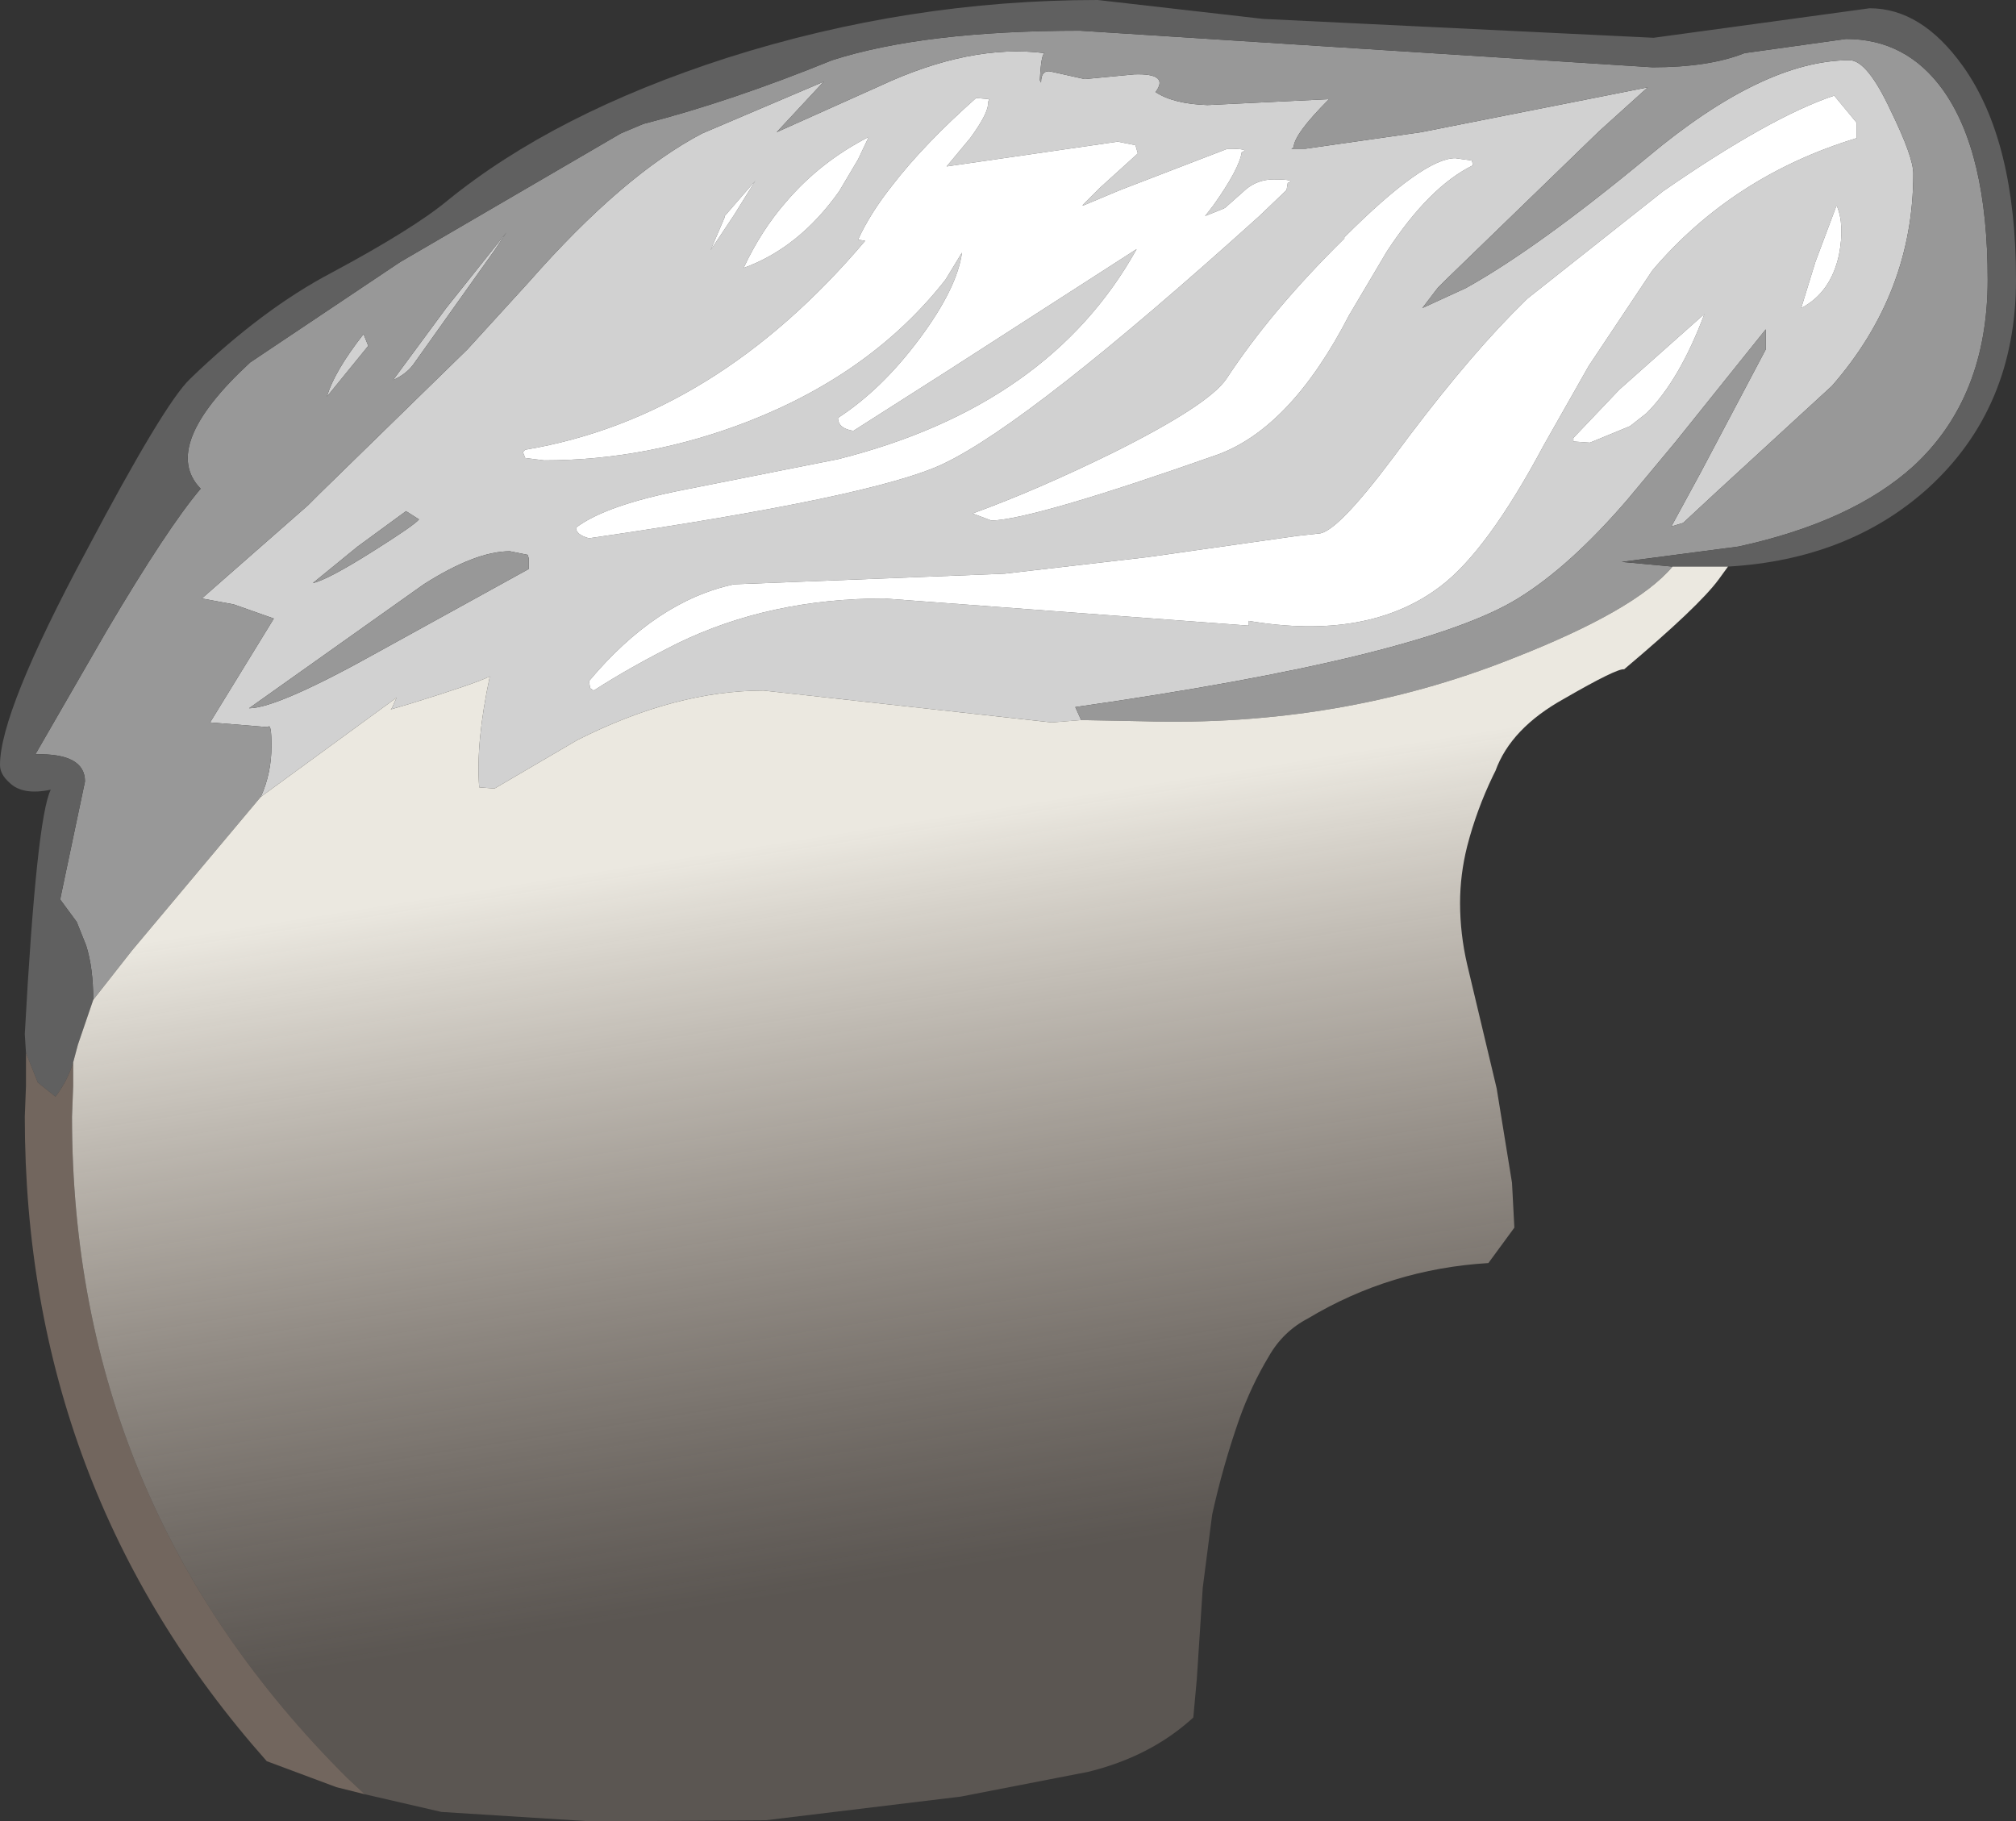 <?xml version="1.0" encoding="UTF-8" standalone="no"?>
<svg xmlns:ffdec="https://www.free-decompiler.com/flash" xmlns:xlink="http://www.w3.org/1999/xlink" ffdec:objectType="shape" height="77.15px" width="85.4px" xmlns="http://www.w3.org/2000/svg">
  <rect width="100%" height="100%" fill="#333333" stroke="none"/>
  <g transform="matrix(1.0, 0.0, 0.0, 1.0, 32.2, 48.75)">
    <path d="M-21.15 -15.0 Q-20.7 -16.0 -20.7 -17.15 -20.7 -18.15 -20.85 -17.95 L-23.3 -18.15 -20.6 -22.55 -22.3 -23.15 -23.65 -23.4 -19.15 -27.35 -18.65 -27.85 -12.4 -33.95 -9.8 -36.8 Q-5.8 -41.35 -2.45 -43.1 L2.6 -45.25 2.7 -45.3 0.7 -43.15 5.05 -45.1 Q8.9 -46.9 12.05 -46.5 11.9 -46.45 11.85 -45.35 L11.9 -45.25 Q11.9 -45.85 12.4 -45.7 L13.75 -45.4 15.85 -45.6 Q17.35 -45.65 16.75 -44.85 17.5 -44.35 18.95 -44.3 L24.1 -44.55 Q22.6 -43.05 22.6 -42.5 L22.5 -42.45 23.1 -42.45 28.0 -43.15 37.6 -45.05 35.55 -43.2 29.1 -36.95 28.7 -36.55 28.05 -35.7 29.9 -36.55 Q32.95 -38.25 37.6 -42.1 42.5 -46.2 46.15 -46.2 46.9 -46.2 47.9 -44.05 48.85 -42.1 48.85 -41.4 48.85 -36.35 45.4 -32.4 L40.5 -27.9 39.1 -26.6 38.6 -26.45 39.85 -28.75 42.6 -33.95 42.6 -34.8 38.75 -30.0 36.75 -27.6 Q34.3 -24.75 32.1 -23.4 28.05 -20.9 13.35 -18.8 L13.6 -18.25 12.35 -18.15 0.15 -19.5 Q-3.6 -19.5 -7.75 -17.4 L-11.25 -15.35 -11.9 -15.4 Q-12.05 -17.3 -11.45 -20.1 -12.05 -19.8 -14.8 -18.95 L-15.65 -18.7 -15.6 -18.75 -15.4 -19.2 -21.15 -15.0 M4.45 -38.55 Q-1.9 -31.05 -9.95 -29.7 L-10.05 -29.6 -9.95 -29.35 -9.15 -29.25 Q-4.75 -29.25 -0.5 -30.9 4.75 -32.95 7.85 -36.9 L8.55 -38.05 Q8.35 -36.55 6.75 -34.4 5.15 -32.25 3.3 -31.05 3.3 -30.6 3.95 -30.5 L7.95 -33.05 15.95 -38.2 Q12.25 -31.55 3.3 -29.3 L-3.25 -28.0 Q-6.55 -27.35 -7.8 -26.4 -7.8 -26.1 -7.25 -25.95 4.8 -27.7 7.75 -29.1 11.45 -30.85 21.15 -39.6 L22.3 -40.7 22.35 -41.0 Q22.75 -41.15 21.75 -41.15 21.1 -41.15 20.6 -40.75 L19.7 -39.95 19.6 -39.9 18.85 -39.6 19.2 -40.05 Q20.3 -41.6 20.4 -42.3 20.8 -42.45 19.8 -42.45 L15.25 -40.7 13.7 -40.05 13.65 -40.05 14.4 -40.8 16.0 -42.25 15.9 -42.6 15.15 -42.75 7.9 -41.7 8.9 -42.9 Q9.7 -44.0 9.65 -44.4 L9.7 -44.55 9.15 -44.6 Q6.95 -42.65 5.6 -40.9 4.65 -39.7 4.15 -38.6 L4.45 -38.55 M30.2 -41.75 L30.15 -41.95 29.45 -42.05 Q28.1 -42.05 24.75 -38.7 L24.75 -38.65 Q21.65 -35.6 19.75 -32.7 19.0 -31.6 15.0 -29.6 11.75 -28.0 9.0 -27.0 L9.8 -26.7 Q11.6 -26.75 19.4 -29.5 22.5 -30.65 24.95 -35.4 L26.55 -38.1 Q28.35 -40.85 30.2 -41.75 M20.7 -22.45 Q25.75 -21.6 28.8 -23.9 30.8 -25.4 33.2 -29.9 L35.1 -33.25 37.8 -37.3 Q41.2 -41.3 46.45 -42.9 L46.45 -43.55 45.5 -44.7 Q42.8 -43.8 38.25 -40.65 L32.5 -36.1 31.85 -35.45 Q29.6 -33.15 26.8 -29.35 24.4 -26.15 23.65 -26.15 L22.75 -26.05 16.4 -25.15 10.35 -24.45 -1.1 -24.0 Q-4.4 -23.3 -7.25 -19.9 L-7.2 -19.6 -7.05 -19.5 Q-5.5 -20.5 -3.5 -21.5 0.4 -23.4 5.25 -23.4 L20.7 -22.25 20.7 -22.45 M34.45 -30.2 L34.45 -30.05 35.15 -30.0 36.85 -30.7 37.55 -31.25 Q38.95 -32.65 40.0 -35.45 L36.4 -32.25 34.45 -30.2 M-0.7 -37.4 Q1.65 -38.25 3.35 -40.65 L4.15 -42.0 4.6 -42.95 Q2.55 -41.9 1.1 -40.2 0.05 -39.0 -0.7 -37.4 M45.6 -40.05 L44.7 -37.65 44.1 -35.7 Q45.35 -36.35 45.7 -37.95 45.95 -39.25 45.6 -40.05 M-2.1 -38.15 L-1.1 -39.65 -0.2 -41.1 -1.5 -39.6 -1.5 -39.55 -2.1 -38.15 M-18.35 -31.95 Q-18.05 -33.0 -16.8 -34.6 L-16.6 -34.1 -18.35 -31.95 M-15.55 -32.65 L-13.3 -35.7 -10.75 -38.9 -11.25 -38.15 -14.7 -33.3 Q-15.0 -32.9 -15.55 -32.65 M-18.95 -24.05 Q-18.3 -24.2 -16.4 -25.4 -14.65 -26.5 -14.45 -26.75 L-15.0 -27.1 -17.05 -25.6 -18.95 -24.05 M-21.65 -18.75 Q-20.45 -18.75 -16.15 -21.15 L-9.8 -24.65 -9.8 -25.1 -9.85 -25.25 -10.6 -25.4 Q-12.05 -25.4 -14.25 -24.0 L-21.65 -18.75" fill="#d1d1d1" fill-rule="evenodd" stroke="none"/>
    <path d="M13.6 -18.25 L13.35 -18.8 Q28.05 -20.9 32.1 -23.4 34.3 -24.75 36.75 -27.6 L38.75 -30.0 42.6 -34.8 42.6 -33.95 39.85 -28.75 38.6 -26.45 39.1 -26.6 40.5 -27.9 45.4 -32.4 Q48.85 -36.35 48.85 -41.4 48.85 -42.1 47.9 -44.05 46.9 -46.2 46.15 -46.2 42.5 -46.2 37.6 -42.1 32.95 -38.25 29.9 -36.55 L28.05 -35.7 28.7 -36.55 29.1 -36.95 35.55 -43.2 37.6 -45.05 28.0 -43.15 23.1 -42.45 22.5 -42.45 22.6 -42.5 Q22.6 -43.05 24.1 -44.55 L18.95 -44.3 Q17.5 -44.35 16.75 -44.85 17.35 -45.65 15.85 -45.6 L13.75 -45.4 12.4 -45.7 Q11.9 -45.85 11.9 -45.25 L11.85 -45.35 Q11.9 -46.45 12.05 -46.5 8.9 -46.9 5.05 -45.1 L0.7 -43.15 2.7 -45.3 2.6 -45.25 -2.45 -43.1 Q-5.8 -41.35 -9.8 -36.8 L-12.4 -33.95 -18.65 -27.85 -19.15 -27.35 -23.65 -23.4 -22.3 -23.15 -20.6 -22.55 -23.3 -18.15 -20.85 -17.95 Q-20.7 -18.15 -20.7 -17.15 -20.7 -16.0 -21.15 -15.0 L-26.6 -8.5 -28.25 -6.4 Q-28.25 -7.75 -28.55 -8.7 L-28.95 -9.7 -29.65 -10.65 -29.6 -10.9 -28.6 -15.65 Q-28.6 -16.85 -30.7 -16.8 L-27.7 -22.0 Q-25.1 -26.4 -23.7 -28.05 -25.45 -29.85 -21.6 -33.4 L-15.25 -37.65 -5.9 -43.1 -4.95 -43.5 Q-1.25 -44.45 3.05 -46.2 6.95 -47.45 13.55 -47.45 L37.8 -45.9 Q40.2 -45.9 41.7 -46.5 L46.0 -47.1 Q48.55 -47.1 50.1 -44.95 52.0 -42.3 52.0 -36.9 52.0 -31.9 48.85 -29.0 46.25 -26.65 41.45 -25.6 L36.5 -24.95 38.65 -24.75 Q37.1 -22.9 31.85 -20.85 24.55 -17.95 16.2 -18.2 L13.6 -18.25 M-15.55 -32.65 Q-15.0 -32.9 -14.7 -33.3 L-11.25 -38.15 -10.75 -38.9 -13.3 -35.7 -15.55 -32.65 M-18.35 -31.95 L-16.6 -34.1 -16.8 -34.6 Q-18.05 -33.0 -18.35 -31.95 M-21.65 -18.75 L-14.25 -24.0 Q-12.05 -25.4 -10.6 -25.4 L-9.85 -25.25 -9.8 -25.1 -9.8 -24.65 -16.15 -21.15 Q-20.45 -18.75 -21.65 -18.75 M-18.95 -24.05 L-17.05 -25.6 -15.0 -27.1 -14.45 -26.75 Q-14.65 -26.5 -16.4 -25.4 -18.3 -24.2 -18.95 -24.05" fill="#989898" fill-rule="evenodd" stroke="none"/>
    <path d="M38.65 -24.75 L36.5 -24.95 41.45 -25.6 Q46.25 -26.65 48.85 -29.0 52.0 -31.9 52.0 -36.9 52.0 -42.3 50.1 -44.95 48.55 -47.1 46.0 -47.1 L41.7 -46.5 Q40.2 -45.9 37.8 -45.9 L13.55 -47.45 Q6.95 -47.45 3.05 -46.2 -1.25 -44.45 -4.95 -43.5 L-5.9 -43.1 -15.25 -37.65 -21.6 -33.4 Q-25.45 -29.85 -23.7 -28.05 -25.1 -26.4 -27.7 -22.0 L-30.7 -16.8 Q-28.6 -16.85 -28.6 -15.65 L-29.6 -10.9 -29.65 -10.65 -28.95 -9.7 -28.55 -8.7 Q-28.25 -7.75 -28.25 -6.4 L-28.9 -4.5 -29.1 -3.75 Q-29.35 -2.95 -29.85 -2.3 L-30.6 -2.9 -31.1 -4.15 -31.15 -4.95 Q-30.65 -14.1 -30.05 -15.3 -31.25 -15.05 -31.8 -15.6 -32.2 -15.95 -32.2 -16.35 -32.2 -18.6 -28.55 -25.4 -25.25 -31.65 -24.15 -32.7 -21.1 -35.65 -18.15 -37.2 -14.7 -39.05 -13.25 -40.25 -8.7 -43.95 -1.4 -46.3 6.3 -48.75 14.3 -48.75 L21.3 -47.95 37.85 -47.15 42.25 -47.75 47.0 -48.4 Q49.2 -48.4 50.95 -45.95 53.2 -42.8 53.2 -36.9 53.2 -31.45 49.45 -28.05 46.1 -25.05 41.0 -24.75 L38.65 -24.75" fill="#606060" fill-rule="evenodd" stroke="none"/>
    <path d="M30.2 -41.75 Q28.35 -40.85 26.55 -38.1 L24.95 -35.4 Q22.5 -30.65 19.4 -29.5 11.6 -26.75 9.8 -26.7 L9.0 -27.0 Q11.75 -28.0 15.0 -29.6 19.0 -31.6 19.75 -32.7 21.65 -35.6 24.75 -38.65 L24.75 -38.7 Q28.1 -42.05 29.45 -42.05 L30.15 -41.95 30.2 -41.75 M4.45 -38.55 L4.15 -38.6 Q4.65 -39.7 5.6 -40.9 6.95 -42.65 9.15 -44.6 L9.7 -44.55 9.65 -44.4 Q9.7 -44.0 8.9 -42.9 L7.9 -41.7 15.15 -42.75 15.9 -42.6 16.0 -42.25 14.4 -40.8 13.65 -40.05 13.7 -40.05 15.25 -40.7 19.8 -42.45 Q20.8 -42.45 20.4 -42.3 20.3 -41.6 19.2 -40.05 L18.85 -39.6 19.6 -39.9 19.7 -39.95 20.6 -40.75 Q21.1 -41.15 21.75 -41.15 22.75 -41.15 22.35 -41.0 L22.3 -40.7 21.15 -39.6 Q11.45 -30.85 7.75 -29.1 4.8 -27.7 -7.25 -25.95 -7.8 -26.1 -7.8 -26.4 -6.55 -27.35 -3.25 -28.0 L3.3 -29.3 Q12.25 -31.55 15.95 -38.2 L7.95 -33.05 3.95 -30.5 Q3.3 -30.6 3.3 -31.05 5.15 -32.25 6.75 -34.4 8.35 -36.55 8.55 -38.05 L7.85 -36.9 Q4.75 -32.95 -0.5 -30.9 -4.75 -29.25 -9.15 -29.25 L-9.95 -29.35 -10.05 -29.6 -9.95 -29.7 Q-1.9 -31.05 4.45 -38.55 M20.7 -22.45 L20.7 -22.25 5.25 -23.4 Q0.4 -23.4 -3.5 -21.5 -5.5 -20.5 -7.05 -19.5 L-7.2 -19.6 -7.25 -19.9 Q-4.4 -23.3 -1.1 -24.0 L10.35 -24.45 16.4 -25.15 22.75 -26.05 23.65 -26.15 Q24.4 -26.15 26.8 -29.35 29.6 -33.15 31.85 -35.45 L32.5 -36.1 38.25 -40.65 Q42.8 -43.8 45.5 -44.7 L46.45 -43.55 46.45 -42.9 Q41.2 -41.3 37.8 -37.3 L35.1 -33.25 33.2 -29.9 Q30.8 -25.4 28.8 -23.9 25.75 -21.6 20.7 -22.45 M34.45 -30.2 L36.4 -32.25 40.0 -35.45 Q38.95 -32.65 37.55 -31.25 L36.85 -30.7 35.15 -30.0 34.45 -30.05 34.45 -30.2 M-0.7 -37.4 Q0.05 -39.0 1.1 -40.2 2.55 -41.9 4.6 -42.95 L4.15 -42.0 3.35 -40.65 Q1.65 -38.25 -0.7 -37.4 M-2.1 -38.15 L-1.5 -39.55 -1.5 -39.6 -0.2 -41.1 -1.1 -39.65 -2.1 -38.15 M45.6 -40.05 Q45.95 -39.25 45.7 -37.95 45.35 -36.35 44.1 -35.7 L44.7 -37.65 45.6 -40.05" fill="#ffffff" fill-rule="evenodd" stroke="none"/>
    <path d="M-31.1 -4.15 L-30.6 -2.9 -29.85 -2.3 Q-29.35 -2.95 -29.1 -3.75 L-29.1 -2.75 -29.15 -1.45 Q-29.15 14.95 -17.5 26.55 L-16.75 27.25 -17.95 26.95 -20.9 25.85 Q-31.15 14.3 -31.15 -1.45 L-31.1 -2.75 -31.1 -4.15" fill="#8e7c71" fill-opacity="0.694" fill-rule="evenodd" stroke="none"/>
    <path d="M13.6 -18.25 L16.2 -18.2 Q24.55 -17.95 31.85 -20.85 37.1 -22.9 38.65 -24.75 L41.0 -24.75 40.6 -24.2 Q39.75 -23.05 36.6 -20.4 36.3 -20.45 34.05 -19.15 31.8 -17.9 31.15 -16.1 L31.05 -15.9 Q30.35 -14.45 29.95 -12.9 29.65 -11.7 29.65 -10.5 29.65 -9.2 29.95 -7.9 L31.2 -2.65 31.85 1.35 31.95 3.25 30.85 4.75 Q26.7 5.0 23.2 7.1 22.15 7.65 21.55 8.7 20.8 9.95 20.3 11.35 19.6 13.35 19.15 15.4 L18.75 18.5 18.5 22.35 18.35 24.0 Q16.55 25.65 13.9 26.3 L8.5 27.35 0.25 28.35 -7.15 28.4 -13.5 28.0 -16.75 27.25 -17.5 26.55 Q-29.15 14.95 -29.15 -1.45 L-29.1 -2.75 -29.1 -3.75 -28.9 -4.5 -28.25 -6.4 -26.6 -8.5 -21.15 -15.0 -15.4 -19.2 -15.6 -18.75 -15.65 -18.7 -14.8 -18.95 Q-12.05 -19.8 -11.45 -20.1 -12.05 -17.3 -11.9 -15.4 L-11.25 -15.35 -7.75 -17.4 Q-3.6 -19.5 0.15 -19.5 L12.35 -18.15 13.6 -18.25" fill="url(#gradient0)" fill-rule="evenodd" stroke="none"/>
  </g>
  <defs>
    <linearGradient gradientTransform="matrix(-0.003, -0.019, 0.038, -0.006, 1.5, 2.75)" gradientUnits="userSpaceOnUse" id="gradient0" spreadMethod="pad" x1="-819.2" x2="819.2">
      <stop offset="0.0" stop-color="#b9a99b" stop-opacity="0.298"/>
      <stop offset="1.0" stop-color="#ebe8e0"/>
    </linearGradient>
  </defs>
</svg>
